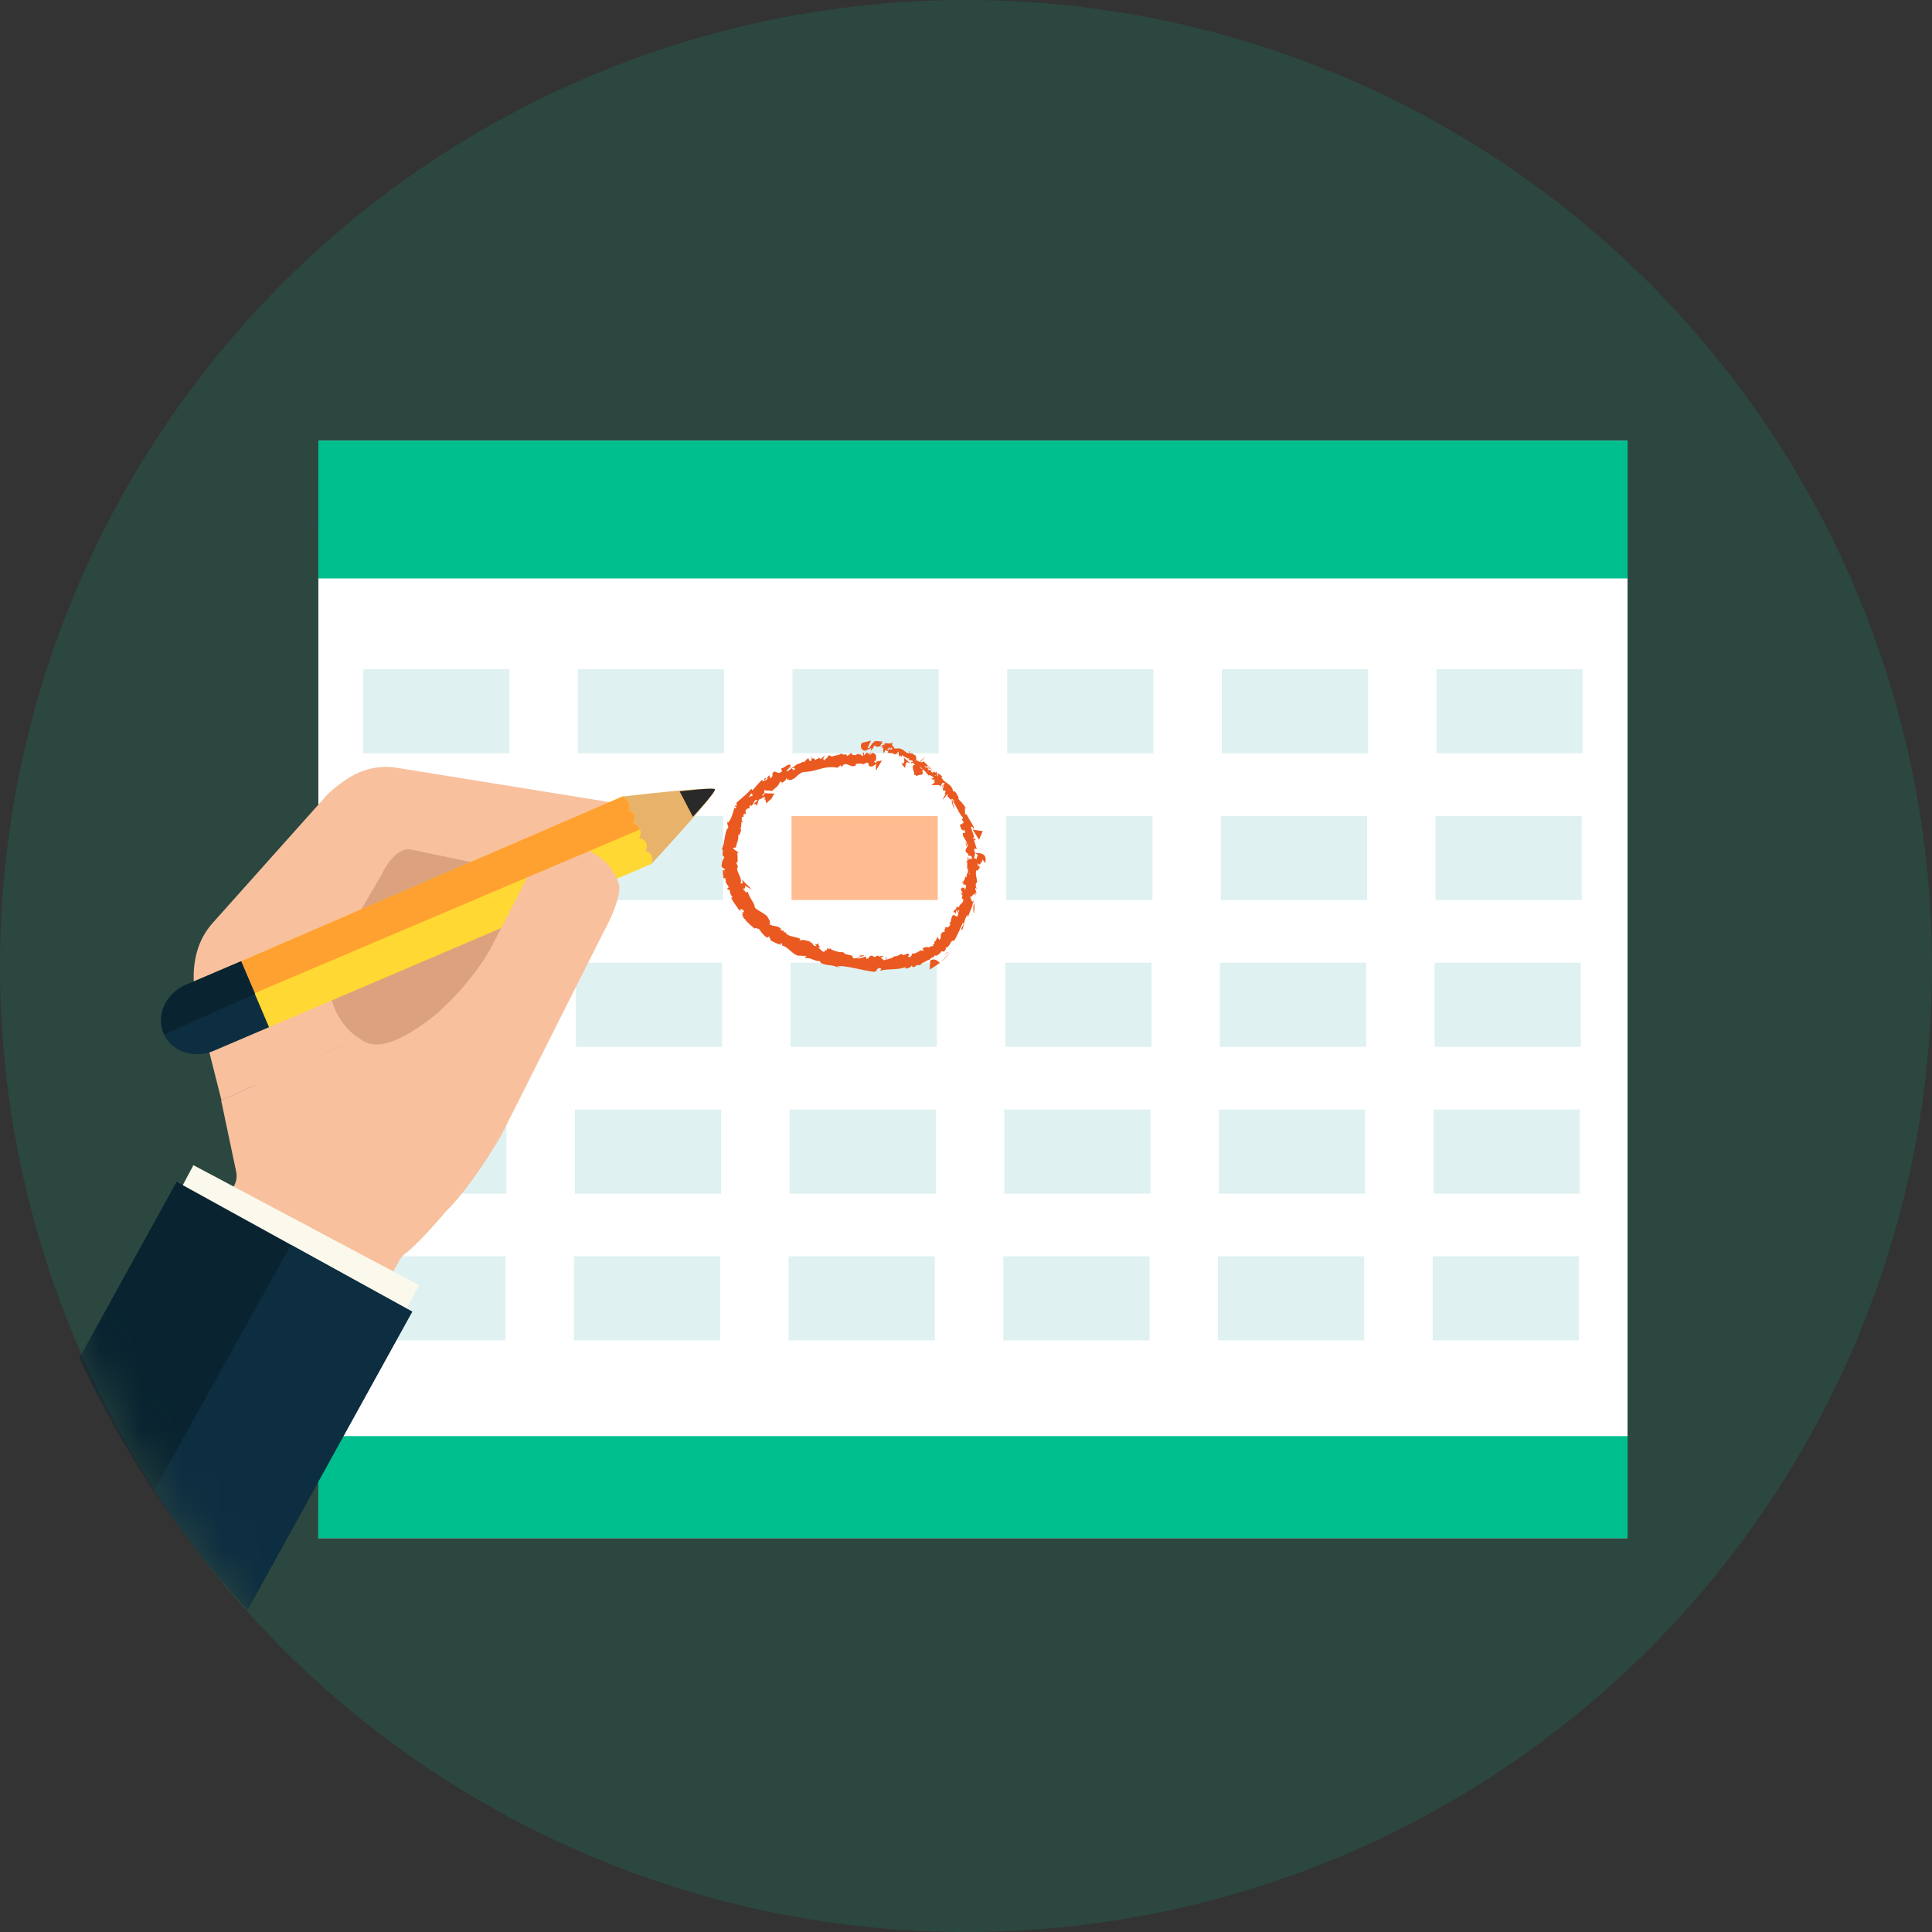 <svg xmlns="http://www.w3.org/2000/svg" xmlns:xlink="http://www.w3.org/1999/xlink" width="48" height="48" viewBox="0 0 48 48">
    <rect x="0" y="0" width="48" height="48" fill="#333333" stroke="none"/>
    <defs>
        <circle id="a" cx="24" cy="24" r="24"/>
    </defs>
    <g fill="none" fill-rule="evenodd">
        <mask id="b" fill="#fff">
            <use xlink:href="#a"/>
        </mask>
        <use fill="#00BF8F" fill-opacity=".15" xlink:href="#a"/>
        <g mask="url(#b)">
            <path fill="#FFF" d="M7.909 38.214h32.527V10.948H7.91z"/>
            <path fill="#00BF8F" d="M7.909 14.372h32.527v-3.424H7.91z"/>
            <path fill="#DFF1F1" d="M14.356 18.714h3.633v-2.087h-3.633zM25.023 18.714h3.633v-2.087h-3.633zM30.356 18.714h3.633v-2.087h-3.633zM19.69 18.714h3.632v-2.087H19.69zM9.022 18.714h3.633v-2.087H9.022zM35.69 18.714h3.633v-2.087H35.69zM14.332 22.361h3.633v-2.088h-3.633zM24.999 22.361h3.633v-2.088h-3.633zM30.332 22.361h3.633v-2.088h-3.633z"/>
            <path fill="#FEBC90" d="M19.665 22.361h3.633v-2.088h-3.633z"/>
            <path fill="#DFF1F1" d="M8.998 22.361h3.633v-2.088H8.998zM35.666 22.361h3.633v-2.088h-3.633zM14.308 26.008h3.633V23.92h-3.633zM24.975 26.008h3.633V23.92h-3.633zM30.308 26.008h3.633V23.92h-3.633zM19.641 26.008h3.633V23.92h-3.633z"/>
            <path fill="#9BD7E1" d="M8.974 26.008h3.633V23.92H8.974z"/>
            <path fill="#DFF1F1" d="M35.642 26.008h3.633V23.92h-3.633zM14.284 29.654h3.633v-2.087h-3.633zM24.95 29.654h3.634v-2.087H24.95zM30.284 29.654h3.633v-2.087h-3.633zM19.617 29.654h3.633v-2.087h-3.633zM8.95 29.654h3.633v-2.087H8.95zM35.618 29.654h3.633v-2.087h-3.633zM14.26 33.301h3.633v-2.088H14.26zM24.927 33.301h3.633v-2.088h-3.633zM30.26 33.301h3.633v-2.088H30.26zM19.593 33.301h3.633v-2.088h-3.633zM8.926 33.301h3.633v-2.088H8.926zM35.594 33.301h3.633v-2.088h-3.633z"/>
            <path fill="#00BF8F" d="M7.909 38.214h32.527V35.68H7.91z"/>
            <path fill="#E95920" d="M21.415 18.456c-.053.064-.032.213.11.192l.114-.248-.224.056z"/>
            <path fill="#E95920" d="M21.63 18.66a.346.346 0 0 0 .074-.102.236.236 0 0 0 .019-.149c-.03.052-.045.065-.062.082a.299.299 0 0 0-.064.1c-.041.007-.069-.048-.06-.09-.008.014-.024.005-.04.003-.017-.003-.036 0-.048.036.05.094.114.108.19.042.013.028-.004.056-.009.077M23.712 20.102l-.064-.25a.476.476 0 0 0 .064.25M24.253 21.571c-.027-.168-.112-.236-.187-.243.061.155.117.282.187.243M24.04 21.83c.031-.086.047-.16.069-.239-.08.089-.127.179-.068.24"/>
            <path fill="#E95920" d="M23.652 19.869l.077.124.067.126c.249-.038-.009-.143-.144-.25M22.173 18.458a.406.406 0 0 0-.25.125c.074-.007.146-.01.219-.005.01-.041.018-.078.03-.12M23.395 19.504l-.074-.135a.901.901 0 0 0-.176.139l.125-.004h.125zM22.756 19.272c.045.047.18-.162.25-.244-.077.07-.137.085-.19.069a.664.664 0 0 0-.06.175M22.259 18.66l-.125.014-.125.016c.066-.013.172-.014.25-.03M23.56 19.653a.723.723 0 0 0-.142.217.495.495 0 0 0 .142-.217M21.126 18.713c-.003.05.009.08.01.124.046-.074.058-.124-.01-.124M21.911 18.895l-.136.025c-.01.076-.019.15-.013.225l.15-.25zM23.903 22.198c.011-.012.012-.017.02-.03-.031-.206-.043-.096-.02.03M20.594 23.543c.075.07-.013.091-.09.114-.078.023-.145.05-.023.136-.005-.026.076-.06.132-.102.056-.042.086-.092-.019-.148"/>
            <path fill="#E95920" d="M21.963 18.469c.083.017.167.043.25.081-.11-.065-.186-.09-.25-.081M20.432 23.633l-.001.005.105.096-.104-.101M23.467 23.04c.085.048.168.05.25.047-.044-.038-.111-.06-.25-.046M24.08 22.354l-.193.25a.794.794 0 0 0 .193-.25M23.453 23.378c-.105.063-.173.026-.25.23a.161.161 0 0 0 .069.02c.004-.118.04-.214.181-.25M22.865 23.641c.038.035.08.053.12.08.04-.04.088-.08.13-.119l-.25.04zM19.694 19.06c.084.049.148.113.203.179-.103-.16.28-.358-.203-.18"/>
            <path fill="#E95920" d="M21.958 18.716c.068-.154.135-.221.235-.231a1.758 1.758 0 0 0-.208-.02c-.037.092-.058.182-.027.25M23.614 23.657l-.124.127c-.031.032-.062.064-.086.086l-.04.037c.078-.054.166-.15.25-.25M18.163 22.016l-.158-.25c.014.109.061.2.158.25M23.35 23.926c-.088-.098-.164-.104-.236-.064-.006.073-.015.14-.014.227l.25-.163zM19.733 19.037c-.003-.001-.005-.006-.005-.006s.002.005.005.006"/>
            <path fill="#E95920" d="M19.082 19.827c-.04.05-.074.043-.1.028.023-.018.048-.042.08-.074l-.004-.015a.17.17 0 0 1 .024.061m-.487-.016c.022-.027.048-.063.075-.1.023.017.034.052.016.074 0-.015-.014-.013-.032-.004-.017.008-.04.022-.059.03m.106-.084l-.002-.003.1-.097c-.021.02-.05.049-.098.1m1.491-.931c-.072.015-.021.063-.03.098-.08.036-.048-.032-.084-.054a.14.14 0 0 0-.034.026l-.029.03c-.018.02-.034.038-.054.042-.006-.008-.014-.01-.009-.023a.12.12 0 0 1-.044.034c-.019.009-.04.016-.06.023a.642.642 0 0 0-.06.026.129.129 0 0 0-.046.044.034.034 0 0 1-.013-.01c.02.023.03.05.035.071-.015.006-.026.019-.037.027-.01.008-.02.011-.031-.005.019-.005.015-.02.02-.034l-.013.013-.013.013c-.048-.04.037-.033.024-.07-.015.009-.029.02-.043.033l-.042.036a.31.31 0 0 1-.041.03.097.097 0 0 1-.04.014c-.015-.022.01-.038.03-.05.02-.012.034-.02-.007-.03l.04-.005.042-.004c-.087-.057.048-.012-.036-.076a.253.253 0 0 0-.104.047c-.025.017-.05.035-.102.05-.01.037.025.036.016.073-.029.028-.053.037-.074.038a.093.093 0 0 1-.031-.005.228.228 0 0 1-.028-.011c-.036-.017-.068-.033-.1.025-.004.022 0 .05-.006.072-.006.022-.021.04-.064.045l-.004-.033-.003-.033c-.046.024-.048.05-.052.073a.052.052 0 0 1-.013.031.064.064 0 0 1-.02.013.166.166 0 0 1-.033.01c.002-.015.016-.03.028-.041.012-.011.021-.018.013-.017-.043-.001-.049.013-.05.031 0 .018.004.04-.018.054l-.039-.037a.671.671 0 0 0-.063.058l-.03.032-.03.034-.03.035a31.906 31.906 0 0 0-.09.103c-.006-.016-.001-.043-.033-.035a1.39 1.39 0 0 1-.172.173c-.062.055-.127.109-.186.162l.001.037.002.026v.011c-.008.011-.03.01-.03-.008-.048.04.022.019.021.052-.015.03-.046.023-.046-.002-.013.055-.033.129-.059.2a.496.496 0 0 1-.1.18l-.002-.013a5.959 5.959 0 0 1-.002-.013.074.074 0 0 0-.014.052c.002.016.008.03.014.045a.206.206 0 0 1 .007.021.072.072 0 0 1 .003.021c0 .014-.005.028-.021.044l-.003-.017c-.02.042-.032.088-.044.134-.01.046-.019.092-.026.137a1.69 1.69 0 0 1-.006.034l-.003.016-.002.017a.764.764 0 0 1-.014.063l-.008.03a.446.446 0 0 1-.033.084c.016.007.022.022.024.041l-.001.03-.002.016-.001.017c-.003.044-.003.086.044.09a.553.553 0 0 1-.026.059l-.02.039a.496.496 0 0 0-.024.133c.002.02.018.032.036.045.02.013.04.027.05.05l-.048.01.031.028.022.018.01.008-.024.024-.023.024.01.02.013.021c-.003-.018.011-.043.025-.043a.16.16 0 0 1 .018.054c.003.02.003.04 0 .058-.003.038-.014.069-.025.073l.014.024.032.05.033.05.016.022c-.02.004-.037-.02-.055-.037.01.008.016.015.02.021a.03.03 0 0 1 .007.014c.001.007-.004.01-.01.015-.01.007-.023.015.014.045.006-.014.029-.005.038-.007a.106.106 0 0 0 0 .043.342.342 0 0 0 .04.103l.03.046-.035.003a.456.456 0 0 0 .044.087.657.657 0 0 0 .055.085l.03.042.03.043c.021.028.043.056.062.086-.016-.051.039-.073.066-.043l-.032.042c.04.003-.01-.045.053-.024.026.045-.026.062-.057.047l.051.042c-.01.012-.025.004-.043.013.02.001.027.03.038.06a.13.13 0 0 0 .02.04c.009.01.02.016.038.015l-.01.012c.045.056.084.09.12.124l.055.047.014.012.014.013.03.027c.017-.015.031-.013.048-.007.016.005.035.014.06.012l.039.052.041.056.012.014a.62.62 0 0 0 .093.087c.07.024.038-.018.079-.02-.02.035.065.089.006.083a1.264 1.264 0 0 0 .187.096l.041.015.05.017c-.006-.023-.018-.038-.003-.045.026.008.045.045.032.06h-.008a.238.238 0 0 1 .093.036l.029.02c.019.013.037.028.056.044l.055.047c.074.063.149.12.227.105h-.009l.023.002c.014.001.032.003.05.003l.072.003c.029.014.018.018.003.023-.014.006-.03.012-.012.032a.332.332 0 0 1 .105.007c.03.006.057.017.083.027.026.01.051.021.078.029a.244.244 0 0 0 .088.008.14.14 0 0 0 .08.071.753.753 0 0 0 .123.028l.066.008.065.01a.24.24 0 0 1 .107.046l-.003-.03c.038-.02.037.023.06.033 0-.022-.03-.03-.008-.042.14.006.281.033.424.063.142.03.287.063.43.08.052.004.068-.031.087-.06.018-.028.04-.049.105-.016l-.037.052c.106-.03.214-.033.324-.038l.083-.006a.975.975 0 0 0 .163-.027.662.662 0 0 0 .077-.027c-.01.014-.008.029-.03.032.014.008.03.01.049.008a.199.199 0 0 0 .098-.042c.01-.01.017-.02.015-.027.034-.004.014.025.038.036.013.002.026-.001.038-.008.013-.006.025-.015.036-.024.023-.016.044-.032.061-.018.006.005-.009.016-.016.021a.09.09 0 0 1 .03-.018c.014-.005.03-.01.043-.016.026-.012.044-.024.022-.039.043-.004.078-.025.111-.043l.025-.015a.315.315 0 0 1 .024-.013.168.168 0 0 1 .05-.015.06.06 0 0 1 .028-.035c.013-.009.03-.015.044-.022.029-.014.054-.028.04-.06.017.031.056.023.093-.001a.277.277 0 0 0 .05-.046.162.162 0 0 0 .03-.049c0 .028.05-.011.053.024a.226.226 0 0 0 .052-.06c.01-.02.01-.036-.007-.046a.123.123 0 0 0 .045-.012.11.11 0 0 0 .033-.025.366.366 0 0 0 .043-.066.19.19 0 0 1 .037-.057c.015-.014.035-.021.066-.015a5.366 5.366 0 0 0 .211-.445c.03.02.01.057-.01.093-.02.037-.038.072-.006.089.028-.07.039-.132.052-.19a.648.648 0 0 1 .025-.086.44.44 0 0 1 .043-.088c.024-.03.02.033.024.05a1.194 1.194 0 0 1 .075-.2c.013-.031.024-.063.034-.095a.448.448 0 0 0 .016-.098c.006.003.008.018.01.032.006-.024.027-.053-.004-.06l.001.026c-.014.006-.025.001-.034-.01a.148.148 0 0 1-.021-.044c-.012-.036-.02-.075-.03-.08.038.033.051.005.067-.02.016-.025.034-.046.081.002-.001-.018-.01-.042-.032-.044.012-.022.026-.027.044.004.002-.047-.007-.064-.014-.08-.007-.015-.013-.03-.005-.069.016.004.018.021.034.033-.01-.023-.02-.047-.026-.072a.15.15 0 0 1 .008-.086c.009.005.022 0 .018.02a.307.307 0 0 0 0-.085.928.928 0 0 0-.007-.04l-.008-.04a.604.604 0 0 1-.01-.08.27.27 0 0 1 .013-.088c.065.042.024-.042.082-.047l-.006-.035-.008-.036-.03.028c.002-.03-.008-.06-.015-.087-.008-.028-.015-.054-.005-.08l.024.045-.006-.057-.005-.04-.003-.017-.01.033-.006.022-.004.01c-.007-.015-.016-.022-.024-.025-.008-.004-.016-.003-.022-.003-.013 0-.02-.004-.014-.043.004.008.003-.007.006-.028s.008-.048.024-.065c-.01-.014-.02-.028-.027-.044a.089.089 0 0 1-.006-.057c.018-.014.065.002.077-.007-.013-.006-.021-.017-.027-.032a.322.322 0 0 1-.015-.05c-.004-.018-.008-.036-.016-.05a.07.07 0 0 0-.031-.036c.014.01.044.006.05.001l-.043-.017c.008-.03.013-.035.038-.035-.005-.042-.022-.032-.036-.025-.014.008-.026.013-.02-.039.005.007.01.002.02.017-.002-.05-.02-.096-.036-.141a.476.476 0 0 1-.039-.134c.024-.021.034-.003.042.015s.014.037.034.015a.811.811 0 0 0-.044-.094 4.225 4.225 0 0 0-.054-.09 1.413 1.413 0 0 1-.075-.134.583.583 0 0 1-.015-.034l.001.012c-.04.008-.041-.017-.039-.05.001-.017.003-.036 0-.053a.06.06 0 0 0-.026-.043c.012.012.05-.001.04-.001-.027-.086-.101-.154-.194-.252l.027.003a.208.208 0 0 0-.015-.043.59.59 0 0 0-.025-.044l-.027-.045a.416.416 0 0 1-.024-.04c-.027-.001-.043-.03-.057.005a.237.237 0 0 0-.003-.037.213.213 0 0 0-.04-.09.41.41 0 0 0-.093-.082 2.697 2.697 0 0 1-.049-.035.375.375 0 0 1-.065-.06.19.19 0 0 1-.04-.083c.014.014.045.02.034.009l-.016-.013-.018-.012-.02-.014-.054-.038c-.017.034-.002.028-.002.067a.12.12 0 0 1-.087-.028c.059.02.038-.044.032-.076-.004.011-.019.015-.024.025-.003-.023-.007-.032-.014-.034-.006 0-.014.005-.023.011-.018.012-.04.025-.061-.02l.016-.012a.196.196 0 0 0-.026-.01c-.009-.002-.018-.003-.026-.006a.098.098 0 0 1-.047-.025c.013-.042.04.007.064-.019a.093.093 0 0 0-.039-.013.362.362 0 0 0-.022-.003l-.022-.002c-.028-.003-.053-.01-.06-.04.025.003.05.021.075.025a.142.142 0 0 0-.02-.062c-.009-.01-.018-.016-.032-.03l.002.003-.03-.035-.022-.023a.265.265 0 0 0-.01-.01.295.295 0 0 0 .012.023.128.128 0 0 1-.07.015.119.119 0 0 1-.048-.02c-.016-.01-.031-.02-.05-.027a.124.124 0 0 0-.068-.006.25.25 0 0 0 .05-.012c.009-.004.01-.008.01-.012-.002-.01-.014-.022 0-.041-.012-.023-.036-.052-.02-.06-.029.007-.04-.008-.056-.022-.015-.014-.033-.027-.073-.016.003-.007-.007-.013-.015-.02-.007-.007-.012-.016 0-.031-.055-.013.001.03-.012.044-.05.005-.087-.03-.132-.064a.263.263 0 0 0-.074-.044.163.163 0 0 0-.093-.01.302.302 0 0 0-.123.014.654.654 0 0 1-.053.013.283.283 0 0 1-.063.006c-.012-.016-.002-.028.011-.035a.116.116 0 0 1 .03-.01c-.044-.038-.084-.043-.136-.039.013-.01.006-.024-.005-.044-.04-.005-.038.048-.084.015.012-.015.029-.039.052-.051-.05.002-.101.022-.151.027-.008-.029.036-.035.056-.048h-.047a.486.486 0 0 0-.05.005c-.032.005-.06.014-.07.034l.016.01.016.01c-.02-.001-.005-.037.01-.043.052-.025.065.025.065.04l-.035.005c.005.023.016.035.03.04a.103.103 0 0 0 .054.002c.04-.007.087-.02.12-.01l-.021.028-.021.028.04-.018.028-.013.012-.005c.01.02.011.058-.023.059.02.021.03.018.042.016.01-.003.02-.005.036.017.003.007 0 .01-.005.01l.05-.004c-.012.01-.005.046-.03.029a.104.104 0 0 0 .052.024.19.19 0 0 0 .047.002c.03-.002.052-.004.059.025l-.008.001c.058.01.065 0 .07-.016.002-.008.004-.017.012-.025.008-.009.022-.017.048-.021a4.49 4.49 0 0 0 .01.13l.03-.039c.01.006.03.02.02.035.053-.012 0-.022.036-.04.01.016.024.026.04.035.015.009.033.015.049.022.032.014.056.03.045.067.035-.023-.037-.05.03-.044-.011.04.006.045.03.047.024.003.055.003.069.033-.035.028-.068-.015-.04.043.016-.012.029-.013.04-.01.011.005.02.015.03.026.017.024.032.054.054.06.016-.024.04-.016.068.001.015.008.03.02.046.03.016.011.034.02.052.028-.008.006.016.033.047.065.03.034.068.072.087.102l-.008.006c.024-.018.047-.013.071-.001.024.013.047.033.07.045-.024.025-.04.029-.07.022l.036.031c.02-.006.038-.002.065.014l-.038.023c.012.01.026.019.041.027l.046.026c.03.018.06.042.077.081.017-.011.026-.042.04-.065.015-.022.036-.036.077-.011-.014.017-.039.044-.061.033.007.003.031.008.035.026l-.05-.003c.013.04.035-.005.053.02-.024.02-.002.032-.023.045-.007-.004-.008-.029-.025-.03.01.015.018.033.022.05a.084.084 0 0 1 0 .048c.012-.013.032-.026.051-.01.022.024.018.035.01.043-.007.01-.019.017-.014.037.027-.001.034.044.071.017.012.015-.004.031-.01.044.01.004.02.013.03.025.012.01.023.024.033.035.021.022.04.034.05.005l-.002-.009.005.004a.197.197 0 0 1 .059.062.377.377 0 0 1 .02.038c.006.012.011.026.016.04l.03.08a.364.364 0 0 0 .04.074l-.014.007a.605.605 0 0 1 .058.086.356.356 0 0 0 .029.04c.01.012.02.023.032.03.008.019-.008.053-.028.053.015.02.026.03.034.045a.09.09 0 0 1 .01.027.199.199 0 0 1 .003.045c-.01-.01-.016-.013-.02-.013s-.005.001-.006.002c-.001.003 0 .002-.01-.03.003.016.004.03.004.041 0 .012 0 .022.003.032.002.01.005.02.012.03.007.01.018.021.033.035-.022-.006-.03.01-.031.03 0 .019.007.042.017.055l.007-.025.007-.025c.016.03.02.06.024.091l-.054-.002a.154.154 0 0 0 .01.092.282.282 0 0 0 .023.038l.023.038a.42.42 0 0 1 .022.036c.006.013.01.025.013.038a.09.09 0 0 1-.01.059.13.13 0 0 1-.013.02c.02.015.024-.003.029-.022.004-.02.009-.039.032-.027 0 .008 0 .015-.002.023a.31.31 0 0 1-.03.068c-.014.028-.031.05-.03.06-.01.04.01.057.032.075.01.01.021.018.029.03a.063.063 0 0 1 .008.022.074.074 0 0 1 0 .028c.018-.011.066-.025.087.04a.067.067 0 0 1-.014.038.06.06 0 0 1-.028.02c-.02.006-.042 0-.05-.019-.001-.014.004-.021.01-.02-.007-.02-.016-.045-.035-.02l.019.007a.106.106 0 0 0-.01.03l-.008.035c-.006.021-.012.037-.028.027.018.045.03.02.04-.014a.28.28 0 0 0-.013.098c0 .03 0 .06-.01.1.01-.013.033-.023.032-.01a.319.319 0 0 0-.008.057.03.03 0 0 0 .012.022c.012.01.029.014.03.054-.034.042-.066-.023-.052.059-.024.045-.05.003-.062-.017l.006.027a.1.1 0 0 1-.002.025.146.146 0 0 1-.017.045c-.007.013-.016.025-.024.037a.136.136 0 0 0-.018.03l-.009-.038c.005.023.002.04-.001.059l.04-.014-.013.026c-.004.007-.009.01-.016.009.01.013.025.012.042.013.016.002.034.007.045.032-.012.013-.012.036-.015.056-.003.02-.01.037-.035.036.019-.043.006-.043-.01-.043-.008 0-.017.001-.023-.003-.006-.004-.01-.013-.008-.033.003.016-.001.034-.013.053-.006.002-.01-.005-.01-.011-.063.073.045.052.02.14-.024-.019-.057.006-.056.021.012-.034.05-.004.06.035-.019.025-.02.041-.017.055.001.014.007.025 0 .04l.022-.03c.022.02.009.047.003.09-.02-.005-.001-.042-.015-.03a.044.044 0 0 1 .005.02.04.04 0 0 1-.005.019.14.14 0 0 1-.03.032c-.023.021-.05.043-.048.078-.028.02-.049-.017-.07.001.002.039-.015.053-.032.066a.242.242 0 0 0-.025.022.077.077 0 0 0-.015.043c.043-.002.037-.01.045.053l.002-.005.003-.014.011-.041.01-.042.005-.02.002.016.006.032.006.048a.185.185 0 0 0 .016-.056c.002-.018.005-.034.013-.043.011.047.004.04.04.036-.018.006-.028.016-.033.027a.108.108 0 0 0-.01.04c0 .014-.002.03-.006.043a.059.059 0 0 1-.029.034l-.08-.045a.116.116 0 0 0-.04.05.296.296 0 0 0-.017.06c-.005.022-.01.045-.019.067a.193.193 0 0 1-.043.065l.017-.01.016-.012c.011.017.003.033-.01.049-.013.015-.03.032-.035.052-.023-.021-.046-.01-.07-.009.01.006-.003.023-.014.042-.01.02-.018.044.002.068l-.032.006-.032.006a.109.109 0 0 0-.02.023.084.084 0 0 0-.012.023c-.005.016-.006.034-.007.05-.001.035-.003.07-.04.097-.001-.021-.013-.029-.021-.039-.009-.01-.013-.02 0-.05-.021.02-.044.034-.03.05-.006 0-.011.004-.016.012l-.015.028a.128.128 0 0 1-.017.03c-.007.006-.015.01-.025.01-.001.017.016.045-.012.064-.007-.003-.01-.012-.01-.012.01.012-.03.048.015.058a.17.17 0 0 0-.09.013.554.554 0 0 0-.079.047.822.822 0 0 1-.079.043.143.143 0 0 1-.04.008l-.02-.001a.093.093 0 0 1-.02-.007 2.537 2.537 0 0 1-.042.027l-.023.012-.023.012a.741.741 0 0 1-.09.04c0-.01-.005-.015.007-.016-.022 0-.034.005-.042.014-.007.009-.01.021-.015.033a.074.074 0 0 1-.018.034c-.01.009-.025.013-.05.011-.058-.038.042-.037.01-.05-.01-.023-.02-.033-.033-.034-.007 0-.013 0-.02.003a.18.18 0 0 0-.023.01c-.015.007-.032.016-.05.02a.066.066 0 0 1-.054-.01l.014-.008a.052.052 0 0 0-.04-.002.203.203 0 0 0-.043.02l-.024.013a.296.296 0 0 1-.026.012.15.15 0 0 1-.056.012s.003-.009 0-.015a.247.247 0 0 1-.105.063c-.042.015-.087.025-.125.033.023-.04.034-.022.018-.062-.034.007.012.065-.057.077-.023-.02-.073-.04-.08-.083h.032l.023-.002h.01c-.017-.028-.038-.027-.059-.021-.02.006-.042.018-.06.013l.005-.024a.184.184 0 0 0-.06.013l-.042.022a.166.166 0 0 1-.108.025l.01.018c-.061.059-.048-.036-.109.007l-.014-.063c-.02.007-.055.02-.094.031a.594.594 0 0 1-.117.025c.044-.041.126-.059.178-.083a.555.555 0 0 0-.082 0c-.03.003-.059.01-.07.024.016-.004.036-.018.05-.007a.216.216 0 0 1-.085.047.266.266 0 0 1-.106.007c.013-.06-.036-.071-.093-.083-.03-.005-.06-.011-.086-.021-.026-.01-.048-.026-.058-.05a.303.303 0 0 1-.101-.001.496.496 0 0 1-.1-.026c-.032-.01-.065-.024-.1-.035l-.052-.017a.692.692 0 0 0-.056-.013c.008.026.01.038.007.044-.003.006-.01.004-.019.003-.017-.003-.04-.008-.046.04-.037-.003-.05-.008-.052-.015l-.046-.042a1.441 1.441 0 0 1-.045-.042c-.017-.034.039-.011.041-.033-.073-.028-.02-.048-.062-.086 0 .036-.04.039-.079.013l.047.06c-.06.008-.077-.018-.093-.044-.016-.027-.032-.053-.092-.048l.043-.017c-.03-.001-.078-.018-.128-.03a.514.514 0 0 0-.076-.011.133.133 0 0 0-.068.016c-.005-.014-.006-.043.019-.04a.46.46 0 0 0-.098-.036 1.29 1.29 0 0 0-.054-.013l-.053-.013a.546.546 0 0 1-.099-.033.18.18 0 0 1-.07-.055l.02-.015c-.025-.007-.06.015-.074-.021.006-.008.02-.015.011-.022-.007 0-.027 0-.047-.004s-.04-.012-.05-.026l.037-.007a.231.231 0 0 0-.108-.064.428.428 0 0 0-.038-.01c-.051-.01-.104-.016-.152-.044.022-.027.017-.06.003-.093a.408.408 0 0 0-.05-.084l.007-.006a.555.555 0 0 0-.058-.052l-.01-.008-.01-.007a.601.601 0 0 0-.06-.04l-.02-.013c-.028-.017-.057-.033-.085-.051a1.174 1.174 0 0 1-.082-.061.145.145 0 0 0-.006-.044.266.266 0 0 0-.027-.07l-.013-.024a1.11 1.11 0 0 0-.03-.05c-.04-.069-.084-.142-.097-.213 0 .025-.048.022-.066.004-.002-.018-.022-.033-.035-.047-.013-.013-.019-.026.011-.037l.004.011a.072.072 0 0 0 .02-.037.083.083 0 0 0-.004-.037.237.237 0 0 0-.015-.038l-.015-.037-.08.023a.206.206 0 0 0 .002-.123.418.418 0 0 0-.02-.06l-.012-.028a1.412 1.412 0 0 0-.013-.028l-.024-.055a.33.33 0 0 1-.017-.075c0-.008 0-.015.002-.022a.079.079 0 0 1 .022-.04.124.124 0 0 1-.017-.022l-.012-.025a.195.195 0 0 0-.028-.05l.044-.003v-.06-.027-.027c0-.017-.002-.036-.004-.056a1.145 1.145 0 0 0-.007-.071l.032.021a.04.04 0 0 0-.005-.02.07.07 0 0 0-.014-.018c-.012-.01-.027-.02-.044-.03a.297.297 0 0 1-.044-.031c-.013-.012-.02-.024-.02-.04l.034-.006.033-.006a.263.263 0 0 1 .015-.08l.006-.02a.982.982 0 0 0 .024-.078l.002-.01.002-.009a.265.265 0 0 0 .001-.122c.01.004.027.012.025.029l.019-.047a.425.425 0 0 0 .023-.057c.006-.02.01-.036.005-.05-.004-.014-.015-.024-.038-.028.014.005.024.001.03-.008a.06.06 0 0 0 .008-.019.33.33 0 0 0 .008-.053l.002-.03c.001-.02 0-.04.002-.055l.035.027c-.014-.034-.024-.054-.028-.074a.145.145 0 0 1 .01-.074c.014-.012.038.005.016.018.025-.018.021-.033.02-.049-.003-.016-.004-.033.024-.056l.01.037a.16.16 0 0 0 .017-.028.043.043 0 0 0 .005-.02c0-.013-.007-.025-.01-.048.003-.02.022-.041.045-.055.023-.013.049-.019.066-.01a.073.073 0 0 1-.01-.043c.001-.016.008-.033.024-.042.014.006.013.022.012.03a.15.15 0 0 0 .047-.046c.01-.015.018-.032.026-.048a.174.174 0 0 1 .024-.041.076.076 0 0 1 .018-.016.082.082 0 0 1 .026-.009c.01.01.019.012.026.01l-.072.068c-.017.017-.028.026-.027.023.015.013.034.01.05.013.016.003.03.012.033.048l.01-.049a.458.458 0 0 1 .014-.056.224.224 0 0 1 .023-.05.093.093 0 0 1 .037-.033c.005 0 .01.002.015.005l-.002.008a.048.048 0 0 0 .025-.03c.019-.008.03-.012.046-.023.013.011.03.003.045-.009.017-.012.033-.029.046-.038-.029-.033.008-.052-.044-.058.006 0-.002.008-.017.022-.003.004-.007.008-.008.012v-.005l-.06.051c.006-.033.014-.064.057-.066a.662.662 0 0 1-.007-.083c.072.022.158.003.188.028.032-.036.078-.069.117-.105a.33.33 0 0 0 .051-.057.164.164 0 0 0 .029-.068c.02-.022.039.007.054.013-.01.015-.028.023-.03.037a.235.235 0 0 1 .038-.032l.046-.031c.029-.022.052-.044.046-.073.038-.003.034.013.032.024-.003.01-.004.016.038-.007l-.005.021a.222.222 0 0 0 .07-.007.222.222 0 0 0 .056-.025.415.415 0 0 0 .05-.037l.047-.042a.722.722 0 0 1 .078-.06.222.222 0 0 1 .177-.022c-.017-.003-.025-.004-.03-.013a1.068 1.068 0 0 0 .226-.04l.045-.012.045-.012.022-.006.023-.006c.03-.007.06-.015.09-.02a1.022 1.022 0 0 1 .185-.018c.03.001.061.004.092.011.07.01.072-.028.111-.06l.02.045.065-.061c.049-.025.095 0 .144.02.05.021.1.038.162-.004l-.019-.03c.047.002.145-.028.14.008.004-.006.013-.033.032-.018l.003.025.11-.048c.09.013-.008.098.12.097.048-.012.133-.078.115-.094-.02 0-.05-.013-.053-.038l.043-.014c.005-.073.036-.15-.075-.195l-.073.048-.026-.034.064-.006c-.038-.031-.06 0-.084.02a.06.06 0 0 0-.033-.036l-.07.073c-.011-.028.03-.058-.021-.071-.033.034.037.061-.02.086-.038-.031-.029-.059-.07-.028-.007-.019.002-.031.018-.04-.036.024-.1.015-.117.055-.04-.038-.126.02-.128-.05a.204.204 0 0 1-.097.066c.028-.044-.004-.042-.043-.041-.039.002-.084.003-.08-.041-.02.039-.062.05-.109.06l-.072.015a.217.217 0 0 0-.066.027c.004-.006.012-.02.02-.016-.048 0-.065-.02-.098-.03.003.061-.068.086-.101.13-.034-.025-.028-.044-.017-.064.01-.02.027-.04.013-.066.005.024-.018.04-.04.056-.02.015-.04.029-.026.047-.05-.028-.041-.01-.073-.056.006.076-.039.02-.066.074-.036-.012-.044-.029-.05-.038-.004-.004-.008-.007-.014-.006a.096.096 0 0 0-.033.015c-.02-.008-.015-.022-.005-.034a.114.114 0 0 1 .023-.022"/>
            <path fill="#E95920" d="M19.169 19.842c.027-.041.03-.08.076-.123a1.508 1.508 0 0 0-.25-.004c.013.083.025.166.04.244l.134-.117M23.647 19.931l.012.047a.284.284 0 0 1 .03-.134c-.012.044-.03.056-.042.087M17.973 21.825l.173-.038-.192-.175zM23.273 19.407a.351.351 0 0 0-.007-.242c-.024.039-.012.133.007.242M23.212 19.175l-.25-.25c.1.12.18.194.25.25M22.989 18.806a1.118 1.118 0 0 0-.22.217c.003.004.005.005.006.008l.214-.225zM24.206 22.432a.284.284 0 0 0-.024.11c.002.274.037.096.024-.11M24.237 21.195c.092.08.182.162.244.25.018-.146.014-.258-.244-.25M23.554 23.662c0-.004-.004-.004-.006-.01-.038.033-.075.06-.114.092l.12-.082z"/>
            <path fill="#E95920" d="M24.328 21.482c.122-.097.088-.177-.031-.25-.023.08-.088.173.031.25M21.94 18.465l-.196-.06a.197.197 0 0 1-.04.108l.236-.048z"/>
            <path fill="#E95920" d="M21.922 18.412l-.233.047c.102.016.19.024.233-.047"/>
            <path fill="#E95920" d="M21.658 18.551l.125-.058.086-.04.039-.016c-.082-.025-.183-.069-.25.114M22.056 18.715l.129-.228a.521.521 0 0 0-.129.228"/>
            <path fill="#E95920" d="M22.314 18.712c-.06-.05-.135-.234-.233-.236l-.017.053c.03-.043.073.026.117.093.045.067.092.133.133.09M22.643 18.987l-.095-.085-.066-.057-.03-.025c.017.077.039.178-.06.138.052.078.076.108.088.112.012.003.013-.02.016-.049.005-.056.017-.13.147-.034M22.843 19.034c-.305-.12-.087.165-.137.219.23.007.288.009.137-.219M24.095 20.376l-.25.12c.114.33.095-.06.25-.12M24.323 20.863l.094-.213-.25-.037zM24.036 20.98l-.086-.064.25.25zM22.917 23.573l.213.206c.055-.044.043-.136-.003-.194a.137.137 0 0 0-.09-.055c-.035-.005-.077.006-.12.043M21.813 23.985c-.046-.201-.169-.34-.25-.156.1.04.198.202.25.156M18.473 21.987l.206.113-.25-.25z"/>
            <path fill="#DBA27D" d="M14.94 22.929c-.168.031-3.948 3.203-9.202 4.15l3.986-6.931 5.216 2.78z"/>
            <path fill="#F8C09D" d="M5.267 22.95l2.862-3.204s.235-.236.57-.44a1.71 1.71 0 0 1 1.164-.23l5.321.858-2.374 1.72-2.632-.555s-.356-.07-.701.64l-1.054 1.803a1.7 1.7 0 0 0 .186 1.986c.088.099.187.187.298.255L5.503 27.34l-.6-2.378s-.364-1.18.364-2.01"/>
            <path fill="#E7B26A" d="M15.466 19.79s2.25-.268 2.3-.176c.05.091-1.583 1.85-1.583 1.85l-.54-.689-.177-.985z"/>
            <path fill="#FFD833" d="M15.478 19.785l-9.794 4.232.707 1.628 9.798-4.183s.091-.269-.153-.318c0 0 .148-.235-.153-.325 0 0 .14-.224-.15-.376 0 0 .139-.223-.115-.314 0 0 .123-.16-.14-.344"/>
            <path fill="#F8C09D" d="M10.797 25.228c.222-.178 1.046-.946 1.484-1.842l.935-1.817s.34-.597 1.041-.552a.479.479 0 0 1 .096.016c.18.05.797.261 1.01.894.023.07.03.146.02.22-.022.167-.108.503-.42 1.072l-2.499 4.966s-.686 1.223-1.39 1.918a.498.498 0 0 0-.03.034c-.096.113-.644.758-.981 1.012a.493.493 0 0 0-.134.154l-.408.732a.026.026 0 0 1-.035.01l-3.906-2.16.238-.431a.492.492 0 0 0 .05-.34l-.373-1.773 3.166-1.447c.073-.033.164-.078.237-.11.065-.029.393.653 1.899-.556"/>
            <path fill="#282928" d="M16.886 19.662s.857-.104.876-.053c.023.062-.547.683-.547.683l-.329-.63z"/>
            <path fill="#FFA130" d="M15.73 20.442s.138-.223-.116-.314c0 0 .123-.16-.14-.344L5.68 24.016l.343.788 9.875-4.195c-.022-.057-.071-.116-.168-.167"/>
            <path fill="#0D2E41" d="M4.612 24.47l1.374-.586.698 1.636-1.373.587c-.495.21-1.057.016-1.25-.434-.191-.45.056-.991.551-1.203"/>
            <path fill="#092330" d="M5.992 23.881l-1.373.587c-.495.211-.743.752-.55 1.202a.82.82 0 0 0 .014.032l2.255-1.01-.346-.81z"/>
            <path fill="#FBF8EC" d="M10.044 32.624l-5.608-2.982.369-.694 5.608 2.982z"/>
            <path fill="#092330" d="M10.243 32.589l-3.392 6.137-.698 1.263a23.84 23.84 0 0 1-4.18-6.253l2.415-4.375 2.718 1.498.122.068 3.005 1.656.01.006z"/>
            <path fill="#0D2E41" d="M10.233 32.583L6.85 38.726l-.696 1.265-.002-.002a23.845 23.845 0 0 1-2.33-2.947l3.405-6.115 3.005 1.656z"/>
        </g>
    </g>
</svg>
